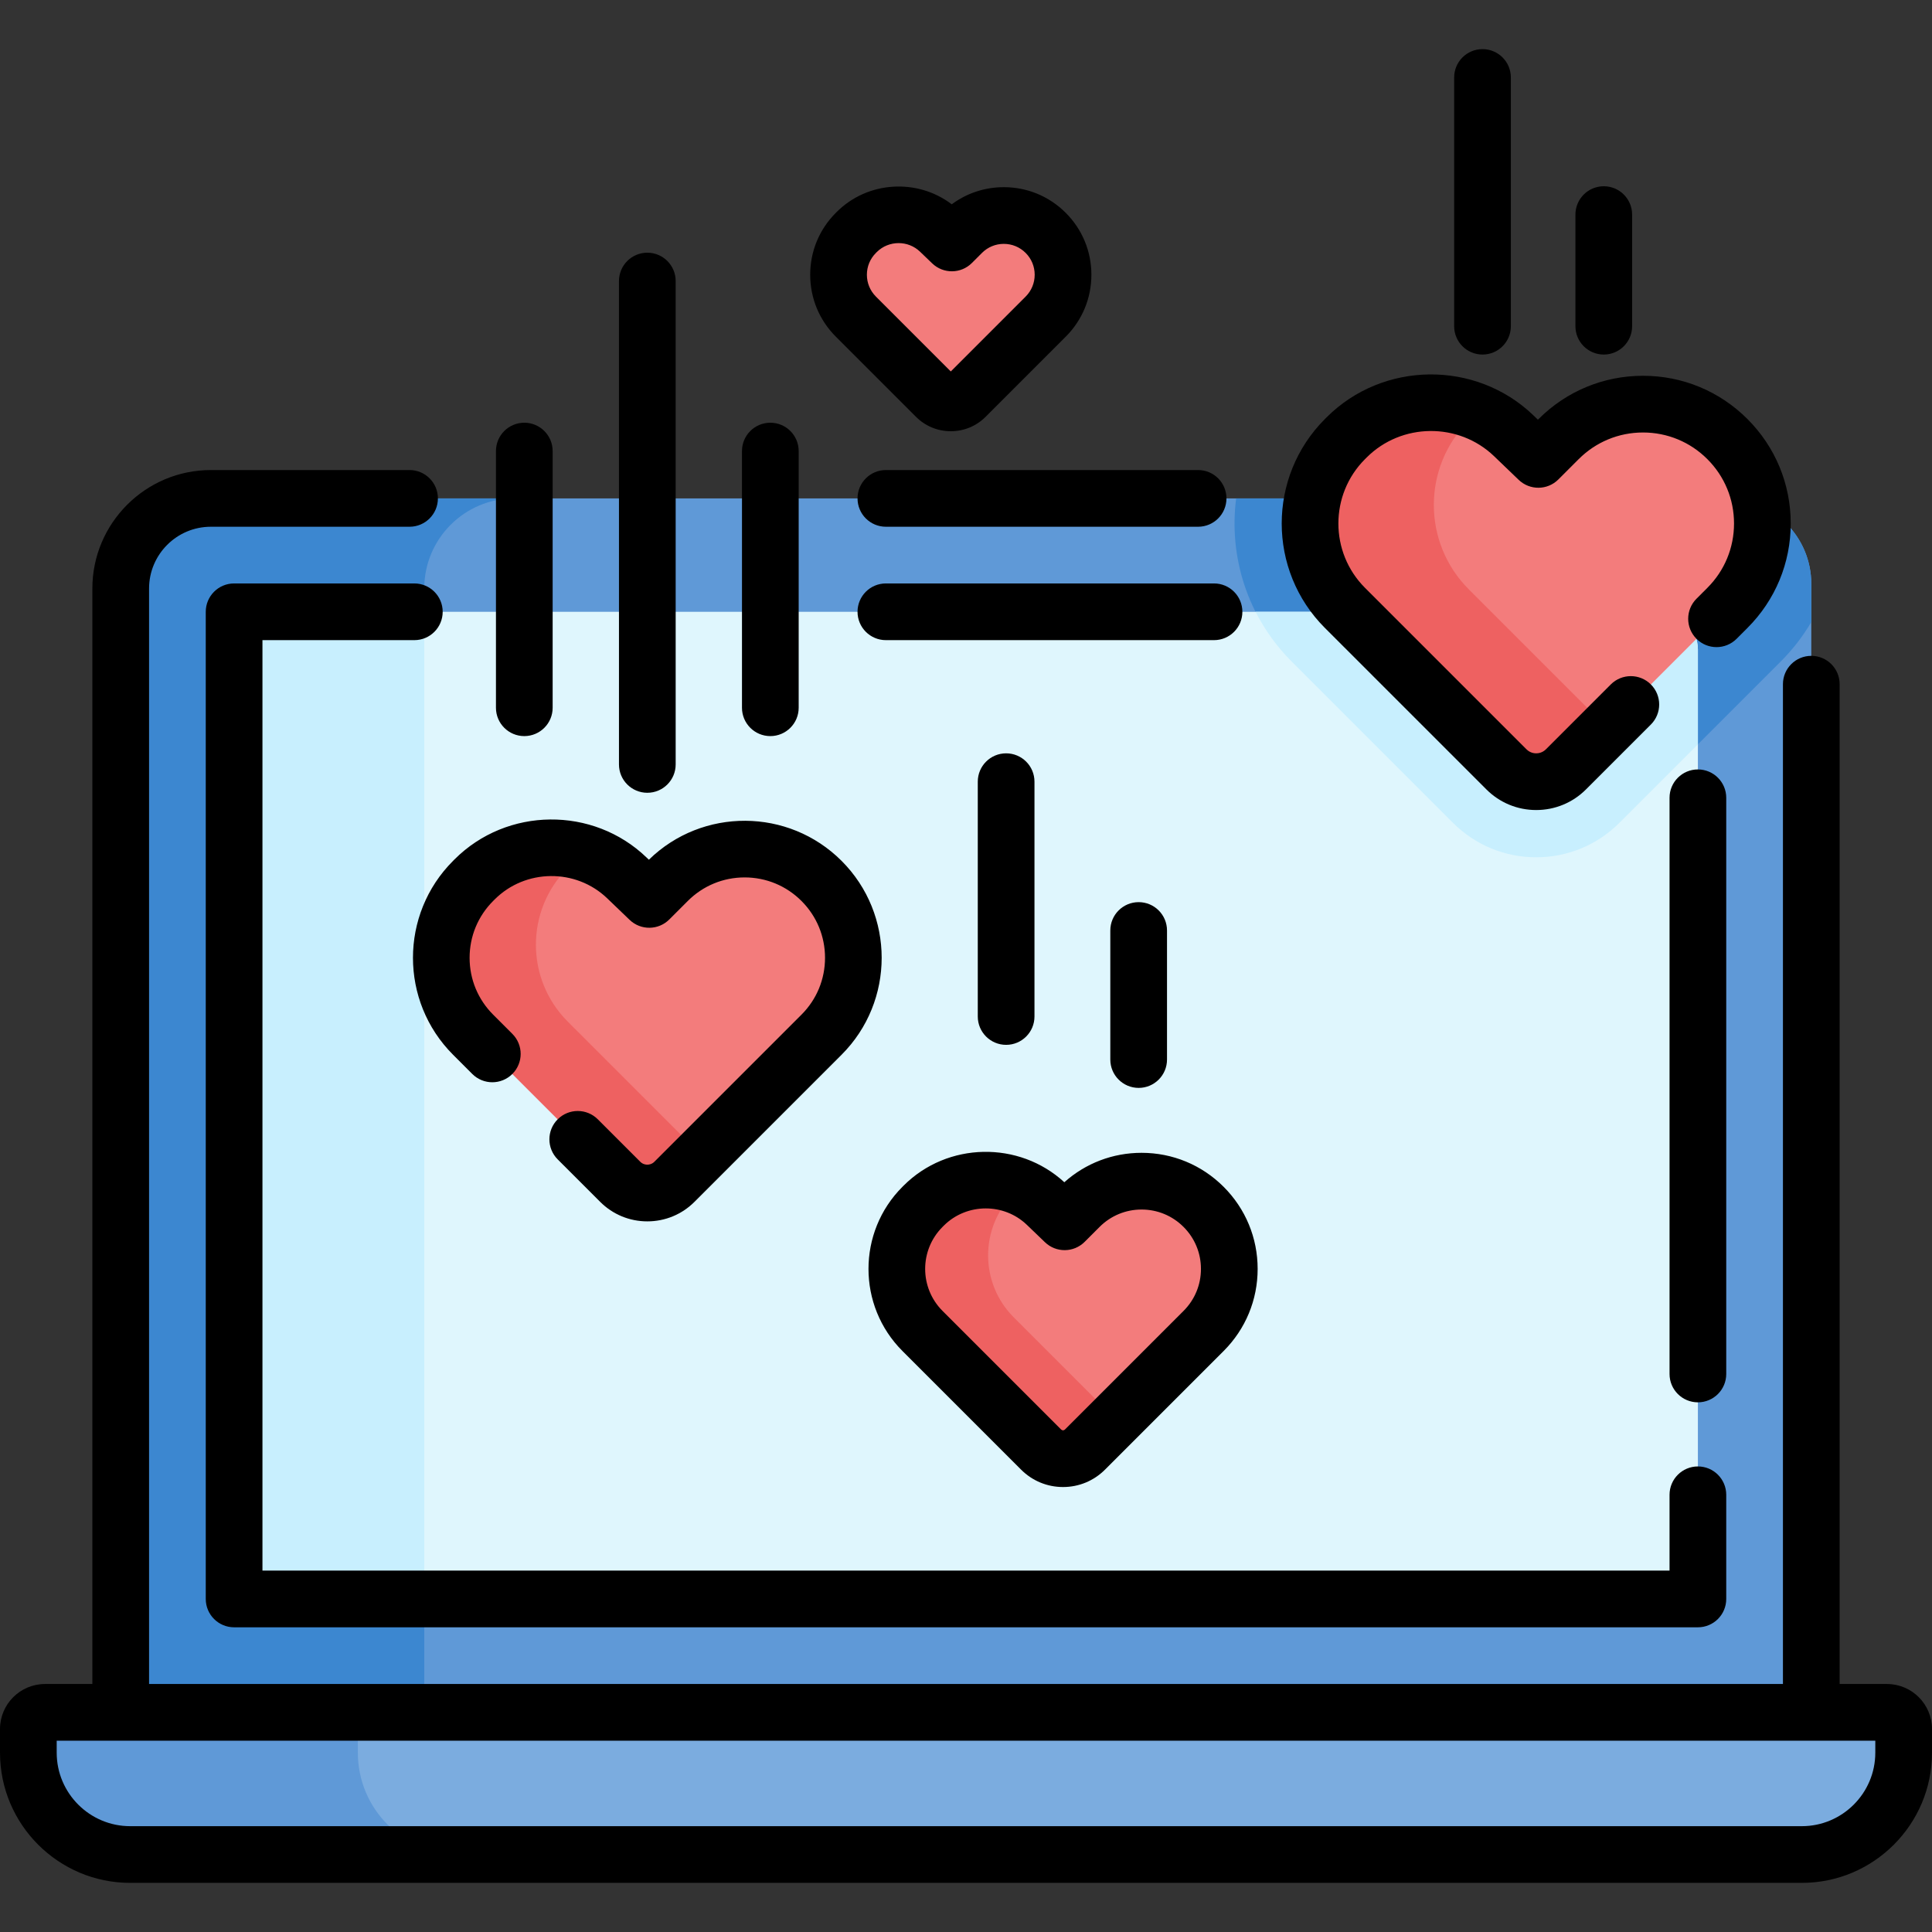 <svg id="Capa_1" enable-background="new 0 0 511.125 511.125" height="512" viewBox="0 0 511.125 511.125" width="512" xmlns="http://www.w3.org/2000/svg"><rect x="0" y="0" width="511.125" height="511.125" fill="#333333" stroke="none"/><g><g><path d="m479.19 181.009v290.005h-447.255v-315.314c0-13.17 10.676-23.846 23.846-23.846h261.187 139.596c12.496 0 22.627 10.13 22.627 22.627v26.528z" fill="#5f99d7"/><path d="m136.084 131.854h-80.303c-13.17 0-23.846 10.676-23.846 23.846v315.314h80.303v-315.314c0-13.169 10.676-23.846 23.846-23.846z" fill="#3c87d0"/><g><path d="m476.68 490.627h-442.235c-14.881 0-26.945-12.064-26.945-26.945v-6.258c0-2.436 1.974-4.41 4.41-4.41h487.305c2.436 0 4.41 1.974 4.41 4.41v6.258c0 14.882-12.064 26.945-26.945 26.945z" fill="#7bacdf"/><path d="m94.671 463.683v-6.258c0-2.436 1.974-4.41 4.41-4.41h-87.171c-2.436 0-4.41 1.975-4.41 4.41v6.258c0 14.881 12.064 26.945 26.945 26.945h87.17c-14.881-.001-26.944-12.064-26.944-26.945z" fill="#5f99d7"/><path d="m479.19 154.481c0-12.497-10.13-22.627-22.627-22.627h-129.531c-1.973 15.322 2.9 31.366 14.643 43.11l42.715 42.715c5.882 5.881 13.702 9.12 22.02 9.12s16.139-3.239 22.021-9.12l42.715-42.715c3.155-3.155 5.842-6.651 8.045-10.398v-10.085z" fill="#3c87d0"/><path d="m439.196 423.015h-367.267c-5.52 0-9.995-4.475-9.995-9.995v-241.17c0-5.52 4.475-9.995 9.995-9.995h367.267c5.52 0 9.995 4.475 9.995 9.995v241.17c-.001 5.52-4.475 9.995-9.995 9.995z" fill="#dff6fd"/><path d="m449.19 171.85c0-5.52-4.475-9.995-9.995-9.995h-107.012c2.395 4.726 5.546 9.164 9.491 13.11l42.715 42.715c5.882 5.881 13.702 9.12 22.02 9.12s16.139-3.239 22.021-9.12l20.761-20.761v-25.069z" fill="#c8effe"/><path d="m112.238 161.855h-40.309c-5.52 0-9.995 4.475-9.995 9.995v241.17c0 5.52 4.475 9.995 9.995 9.995h40.309z" fill="#c8effe"/><path d="m414.288 203.537 42.715-42.715c12.332-12.332 12.332-32.325 0-44.657-12.332-12.332-32.325-12.332-44.657 0l-5.37 5.37-6.51-6.254c-12.398-11.912-32.048-11.716-44.206.442l-.442.442c-12.332 12.332-12.332 32.325 0 44.657l42.715 42.715c4.35 4.35 11.404 4.35 15.755 0z" fill="#f37c7c"/><g><path d="m388.58 155.917c-12.332-12.332-12.332-32.325 0-44.657l.442-.442c.637-.637 1.312-1.236 1.988-1.806-11.526-4.922-25.373-2.666-34.75 6.711l-.442.442c-12.332 12.332-12.332 32.325 0 44.657l42.715 42.715c4.351 4.351 11.404 4.351 15.755 0l10.956-10.957z" fill="#ee6161"/></g><path d="m255.449 104.967 21.198-21.198c6.12-6.12 6.12-16.042 0-22.162-6.12-6.12-16.042-6.12-22.162 0l-2.665 2.665-3.23-3.104c-6.153-5.912-15.904-5.814-21.938.219l-.219.219c-6.12 6.12-6.12 16.042 0 22.162l21.198 21.198c2.158 2.16 5.659 2.16 7.818.001z" fill="#f37c7c"/><path d="m178.429 312.65 38.914-38.914c11.234-11.234 11.234-29.449 0-40.683-11.234-11.234-29.449-11.234-40.683 0l-4.892 4.892-5.93-5.698c-11.295-10.852-29.197-10.673-40.273.403l-.403.403c-11.234 11.234-11.234 29.449 0 40.683l38.914 38.914c3.964 3.963 10.39 3.963 14.353 0z" fill="#f37c7c"/><g><path d="m150.206 270.276c-11.234-11.234-11.234-29.449 0-40.684l.403-.403c1.336-1.336 2.784-2.51 4.295-3.529-9.992-3.278-21.417-.934-29.34 6.989l-.403.402c-11.234 11.234-11.234 29.449 0 40.684l38.914 38.915c3.964 3.963 10.39 3.963 14.353 0l7.075-7.076z" fill="#ee6161"/></g><path d="m287.027 383.506 31.396-31.396c9.064-9.064 9.064-23.76 0-32.824-9.064-9.064-23.76-9.064-32.824 0l-3.947 3.947-4.785-4.597c-9.113-8.756-23.556-8.611-32.492.325l-.325.325c-9.064 9.064-9.064 23.76 0 32.824l31.396 31.396c3.198 3.198 8.383 3.198 11.581 0z" fill="#f37c7c"/><g><path d="m268.209 348.531c-9.064-9.064-9.064-23.76 0-32.824l.325-.325c.463-.463.989-.898 1.48-1.313-8.487-3.659-18.727-2.02-25.639 4.892l-.325.325c-9.064 9.064-9.064 23.76 0 32.824l31.396 31.396c3.198 3.198 8.382 3.198 11.58 0l8.079-8.079z" fill="#ee6161"/></g></g></g><g><path d="m499.215 445.515h-12.525v-264.506c0-4.143-3.357-7.5-7.5-7.5s-7.5 3.357-7.5 7.5v264.506h-432.254v-289.815c0-9.013 7.332-16.346 16.345-16.346h52.569c4.143 0 7.5-3.357 7.5-7.5s-3.357-7.5-7.5-7.5h-52.57c-17.283 0-31.345 14.062-31.345 31.346v289.814h-12.525c-6.567 0-11.91 5.343-11.91 11.91v6.258c0 18.993 15.452 34.445 34.445 34.445h442.235c18.993 0 34.445-15.452 34.445-34.445v-6.258c0-6.567-5.343-11.909-11.91-11.909zm-3.09 18.168c0 10.723-8.724 19.445-19.445 19.445h-442.235c-10.722 0-19.445-8.723-19.445-19.445v-3.168h481.125z"/><path d="m226.867 131.854c0 4.143 3.357 7.5 7.5 7.5h82.601c4.143 0 7.5-3.357 7.5-7.5s-3.357-7.5-7.5-7.5h-82.601c-4.142 0-7.5 3.358-7.5 7.5z"/><path d="m109.615 154.354h-47.68c-4.143 0-7.5 3.357-7.5 7.5v261.16c0 4.143 3.357 7.5 7.5 7.5h387.255c4.143 0 7.5-3.357 7.5-7.5v-27.557c0-4.143-3.357-7.5-7.5-7.5s-7.5 3.357-7.5 7.5v20.057h-372.255v-246.16h40.181c4.143 0 7.5-3.357 7.5-7.5s-3.358-7.5-7.501-7.5z"/><path d="m441.69 211.06v152.436c0 4.143 3.357 7.5 7.5 7.5s7.5-3.357 7.5-7.5v-152.436c0-4.143-3.357-7.5-7.5-7.5s-7.5 3.357-7.5 7.5z"/><path d="m234.367 154.354c-4.143 0-7.5 3.357-7.5 7.5s3.357 7.5 7.5 7.5h86.811c4.143 0 7.5-3.357 7.5-7.5s-3.357-7.5-7.5-7.5z"/><path d="m393.229 208.839c3.521 3.521 8.202 5.461 13.181 5.461s9.661-1.939 13.181-5.46l17.161-17.16c2.93-2.929 2.93-7.678.001-10.606s-7.678-2.93-10.606-.001l-17.162 17.161c-.928.928-2.011 1.066-2.574 1.066s-1.646-.139-2.573-1.067l-42.715-42.715c-9.388-9.387-9.388-24.661 0-34.049l.441-.442c9.203-9.203 24.324-9.353 33.707-.338l6.51 6.255c2.945 2.829 7.612 2.784 10.5-.104l5.37-5.371c4.547-4.547 10.593-7.052 17.024-7.052s12.478 2.505 17.024 7.053c4.548 4.547 7.053 10.594 7.053 17.024 0 6.432-2.505 12.478-7.053 17.025l-2.879 2.879c-2.928 2.93-2.927 7.679.002 10.607 2.93 2.928 7.678 2.927 10.607-.002l2.876-2.878c7.382-7.381 11.446-17.193 11.446-27.632 0-10.438-4.064-20.251-11.445-27.631-7.381-7.382-17.193-11.446-27.632-11.446s-20.251 4.064-27.632 11.445l-.171.172-1.209-1.161c-15.23-14.633-39.771-14.388-54.706.547l-.442.443c-15.235 15.236-15.235 40.027 0 55.263z"/><path d="m242.326 110.269c2.461 2.462 5.732 3.817 9.214 3.817 3.479 0 6.752-1.355 9.213-3.815v-.001l21.196-21.197c4.377-4.376 6.787-10.194 6.787-16.385 0-6.189-2.41-12.008-6.786-16.383-4.376-4.377-10.194-6.787-16.384-6.787-5.028 0-9.812 1.59-13.775 4.533-9.066-6.903-22.214-6.194-30.442 2.033l-.219.22c-4.377 4.376-6.787 10.194-6.787 16.384s2.41 12.009 6.786 16.385zm-10.59-43.358.22-.22c1.582-1.583 3.68-2.376 5.779-2.376 2.043 0 4.087.752 5.657 2.26l3.23 3.104c2.946 2.831 7.613 2.784 10.501-.104l2.665-2.665c1.543-1.544 3.595-2.394 5.777-2.394s4.233.85 5.777 2.394c1.543 1.543 2.393 3.595 2.393 5.776 0 2.183-.85 4.234-2.394 5.778l-19.801 19.806-19.805-19.805c-1.543-1.543-2.393-3.595-2.393-5.777.001-2.182.85-4.234 2.394-5.777z"/><path d="m119.858 279.038 5.084 5.085c2.929 2.93 7.678 2.929 10.606.001 2.93-2.929 2.93-7.678.001-10.606l-5.084-5.086c-4.018-4.017-6.229-9.357-6.229-15.038s2.212-11.021 6.229-15.038l.402-.402c8.127-8.13 21.483-8.263 29.772-.298l5.931 5.697c2.945 2.831 7.612 2.784 10.5-.104l4.893-4.893c4.017-4.018 9.357-6.229 15.038-6.229s11.021 2.212 15.038 6.229c4.018 4.017 6.229 9.357 6.229 15.038s-2.212 11.021-6.229 15.038l-38.914 38.914c-.675.676-1.464.776-1.873.776-.41 0-1.198-.101-1.873-.776l-11.229-11.229c-2.93-2.928-7.678-2.928-10.607 0-2.929 2.93-2.929 7.678 0 10.607l11.229 11.228c3.333 3.334 7.766 5.17 12.48 5.17s9.146-1.836 12.48-5.169l38.914-38.914c14.141-14.142 14.141-37.149 0-51.291-14.039-14.038-36.818-14.14-50.983-.303l-.631-.606c-14.137-13.582-36.911-13.354-50.772.507l-.402.402c-14.14 14.142-14.14 37.149 0 51.29z"/><path d="m238.746 313.982c-11.974 11.974-11.974 31.457 0 43.431l31.396 31.396c2.964 2.963 6.903 4.595 11.095 4.595 4.19 0 8.13-1.632 11.094-4.595l31.396-31.396c5.8-5.801 8.994-13.513 8.994-21.716-.001-8.203-3.195-15.915-8.995-21.714-5.8-5.801-13.512-8.996-21.715-8.996-7.613 0-14.803 2.752-20.434 7.784-11.998-11.036-30.926-10.693-42.507.886zm10.608 10.608.325-.325c3.042-3.043 7.076-4.569 11.112-4.569 3.929 0 7.859 1.446 10.88 4.349l4.785 4.598c2.945 2.831 7.612 2.783 10.5-.104l3.947-3.948c2.967-2.967 6.912-4.602 11.108-4.602s8.142 1.635 11.108 4.603c2.968 2.967 4.602 6.911 4.602 11.108 0 4.196-1.634 8.141-4.602 11.107l-31.396 31.396c-.268.271-.706.269-.974 0l-31.396-31.396c-6.125-6.126-6.125-16.092.001-22.217z"/><path d="m171.253 209.735c4.143 0 7.5-3.357 7.5-7.5v-127.883c0-4.143-3.357-7.5-7.5-7.5s-7.5 3.357-7.5 7.5v127.884c0 4.142 3.357 7.499 7.5 7.499z"/><path d="m138.708 194.741c4.143 0 7.5-3.357 7.5-7.5v-67.907c0-4.143-3.357-7.5-7.5-7.5s-7.5 3.357-7.5 7.5v67.907c0 4.143 3.357 7.5 7.5 7.5z"/><path d="m203.797 194.741c4.143 0 7.5-3.357 7.5-7.5v-67.907c0-4.143-3.357-7.5-7.5-7.5s-7.5 3.357-7.5 7.5v67.907c0 4.143 3.357 7.5 7.5 7.5z"/><path d="m266.178 276.423c4.143 0 7.5-3.357 7.5-7.5v-62.123c0-4.143-3.357-7.5-7.5-7.5s-7.5 3.357-7.5 7.5v62.123c0 4.142 3.357 7.5 7.5 7.5z"/><path d="m308.741 280.311v-34.142c0-4.143-3.357-7.5-7.5-7.5s-7.5 3.357-7.5 7.5v34.142c0 4.143 3.357 7.5 7.5 7.5s7.5-3.358 7.5-7.5z"/><path d="m392.208 93.799c4.143 0 7.5-3.357 7.5-7.5v-65.802c0-4.143-3.357-7.5-7.5-7.5s-7.5 3.357-7.5 7.5v65.802c0 4.142 3.357 7.5 7.5 7.5z"/><path d="m424.29 93.799c4.143 0 7.5-3.357 7.5-7.5v-29.523c0-4.143-3.357-7.5-7.5-7.5s-7.5 3.357-7.5 7.5v29.522c0 4.143 3.357 7.501 7.5 7.501z"/></g></g></svg>